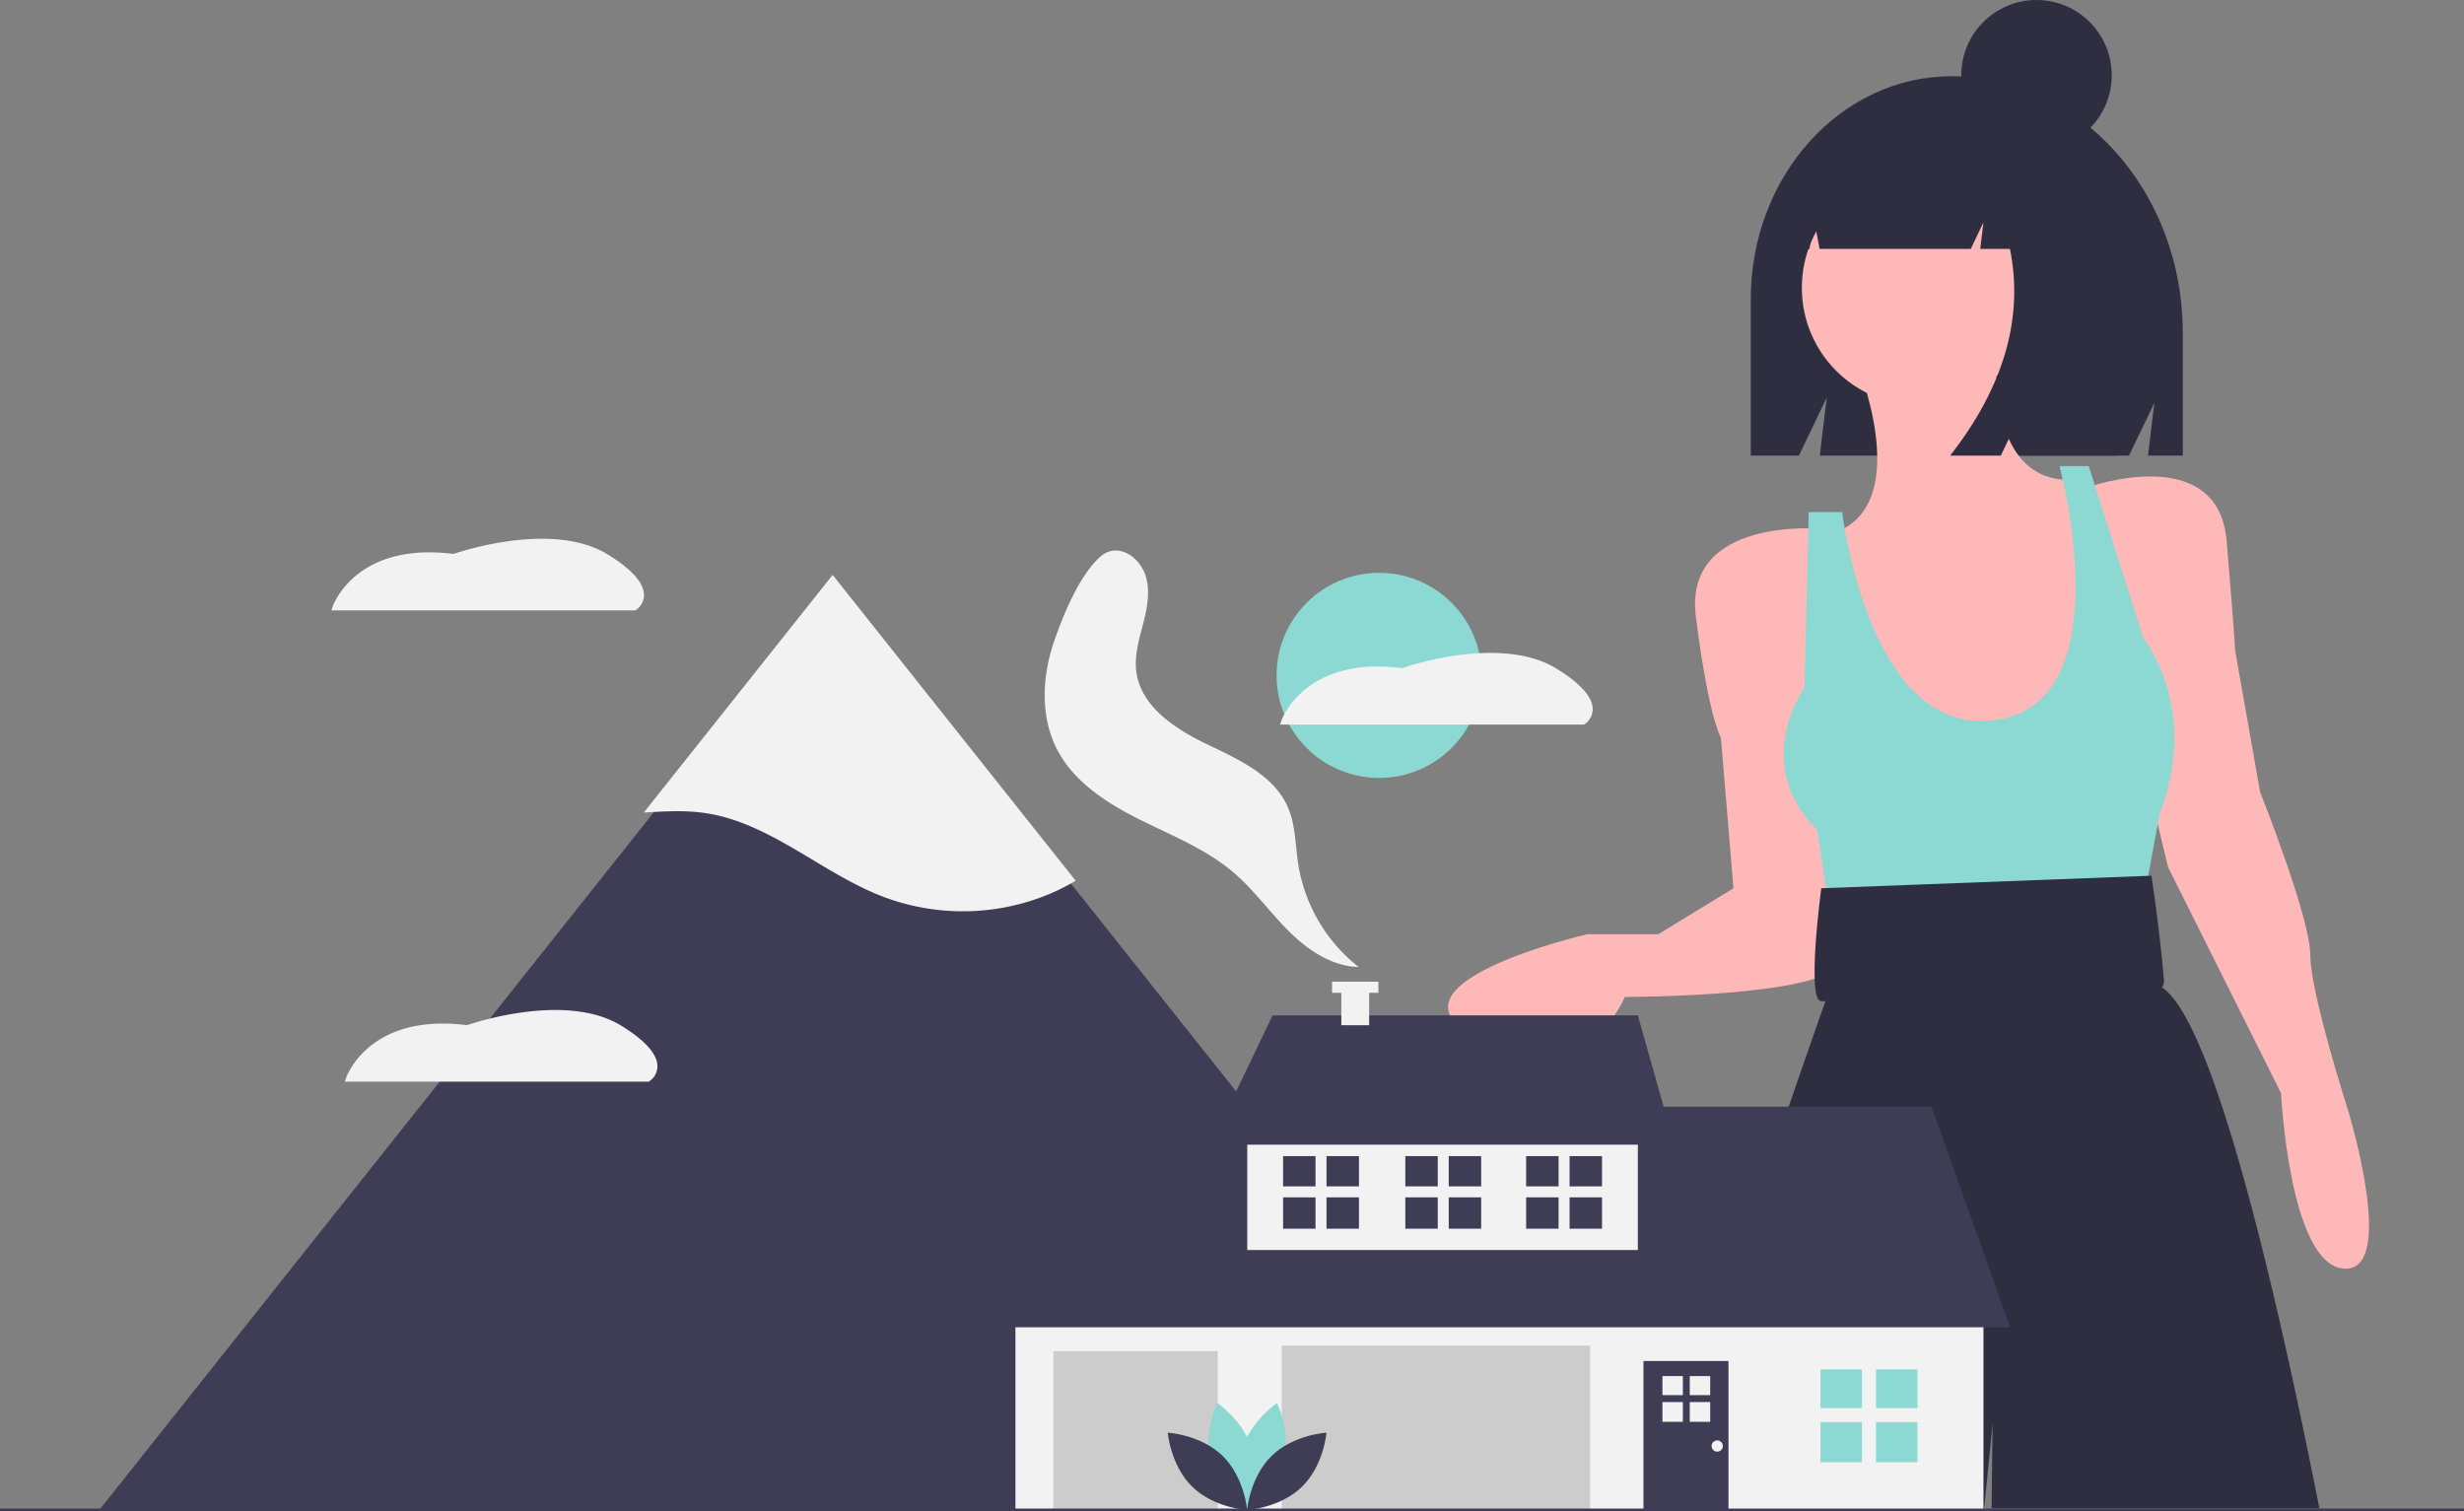 <svg id="e4e42fbc-60f0-40a6-9c31-8cbde6ff8eeb" data-name="Layer 1" xmlns="http://www.w3.org/2000/svg"
     viewBox="0 0 1157.574 710">
    <rect x="0" y="0" width="1157.574" height="710" fill="#808080" stroke="none"/>
    <title>build_your_ home</title>
    <path d="M938.088,130.813h-0c-52.119,0-94.37,46.889-94.37,104.73v73.488H866.319l13.085-27.228-3.271,27.228h145.273l11.895-24.752-2.974,24.752h16.356V251.33C1046.684,184.77,998.064,130.813,938.088,130.813Z"
          transform="translate(-21.213 -95)" fill="#2f2e41"/>
    <path d="M892.535,262.894s29.455,68.728-9.818,82.474l39.273,129.602,66.765-3.927,17.673-43.201-3.927-64.801-5.891-43.201s-41.237,9.818-37.31-62.837Z"
          transform="translate(-21.213 -95)" fill="#ffb8b8"/>
    <path d="M876.826,343.404s-64.801-5.891-58.91,41.237,11.782,56.946,11.782,56.946l5.891,70.692-35.346,21.6H766.861s-102.111,23.564-51.055,49.092,68.728-19.637,68.728-19.637,94.256,0,100.147-15.709S876.826,343.404,876.826,343.404Z"
          transform="translate(-21.213 -95)" fill="#ffb8b8"/>
    <path d="M1002.501,323.767s60.874-21.6,64.801,25.528,3.927,51.055,3.927,51.055l11.782,66.765s23.564,58.91,23.564,76.583,17.673,72.656,17.673,72.656,23.564,76.583-1.964,74.619-29.455-82.474-29.455-82.474l-53.019-106.038-15.709-64.801Z"
          transform="translate(-21.213 -95)" fill="#ffb8b8"/>
    <path d="M886.644,335.55H870.935l-1.964,82.474s-25.528,35.346,5.891,66.765l7.855,51.055,143.348-5.891,9.818-53.019s19.637-43.201-7.855-82.474l-25.528-80.51H988.755s31.836,117.384-35.346,119.784C898.426,435.697,886.644,335.55,886.644,335.55Z"
          transform="translate(-21.213 -95)" fill="#8cd8d2"/>
    <path d="M956.863,803.603c.25-24.973.47-39.97.47-39.97s-1.482,14.996-3.997,39.97H799.113c40.752-128.404,78.124-233.933,79.637-238.17a.652.652,0,0,1,.042-.136l4.759-15.852v-.01l2.014-6.721v-.031l2.129-7.044,2.88-9.612,127.632-3.924,3.569,8.025,12.148,27.311a10.283,10.283,0,0,1,2.964,1.398c21.843,14.308,49.112,119.127,73.97,244.766Z"
          transform="translate(-21.213 -95)" fill="#2f2e41"/>
    <path d="M1031.956,506.389l-155.13,5.891s-7.08,53.019,0,53.019c1.964,0,162.985,13.746,161.021-9.818S1031.956,506.389,1031.956,506.389Z"
          transform="translate(-21.213 -95)" fill="#2f2e41"/>
    <circle cx="901.672" cy="135.21" r="55.175" fill="#ffb8b8"/>
    <path d="M964.916,159.662c-9.475-12.2-23.45-19.928-39.051-19.928h-1.853c-35.723,0-64.681,32.325-64.681,72.2v0h11.97l1.933-14.714,2.834,14.714h70.992L953.007,199.486l-1.487,12.448h13.966q9.776,48.548-28.092,97.096h23.791L973.081,284.134l-2.974,24.896H1015.458l8.922-57.262C1024.38,208.884,999.463,172.52,964.916,159.662Z"
          transform="translate(-21.213 -95)" fill="#2f2e41"/>
    <circle cx="956.742" cy="35.346" r="35.346" fill="#2f2e41"/>
    <circle cx="647.905" cy="317.274" r="48.183" fill="#8cd8d2"/>
    <path d="M323.746,374.597a8.465,8.465,0,0,1-3.789,6.957l-.317.198H176.906l.574-1.749c.099-.31,10.548-30.633,56.804-24.778,4.363-1.492,46.936-15.392,72.42.224C318.01,362.379,323.746,368.821,323.746,374.597Z"
          transform="translate(-21.213 -95)" fill="#f2f2f2"/>
    <path d="M551.676,621.283c14.366.308,25.795,10.719,25.795,10.719s-11.864,9.911-26.231,9.603-25.795-10.719-25.795-10.719S537.31,620.975,551.676,621.283Z"
          transform="translate(-21.213 -95)" fill="#8cd8d2"/>
    <path d="M479.449,572.243c12.979,6.166,27.863,1.985,27.863,1.985s-6.161-14.179-19.14-20.345-27.863-1.985-27.863-1.985S466.47,566.077,479.449,572.243Z"
          transform="translate(-21.213 -95)" fill="#8cd8d2"/>
    <path d="M480.769,566.116c14.31-1.308,26.836,7.753,26.836,7.753s-10.676,11.182-24.986,12.489-26.836-7.753-26.836-7.753S466.459,567.423,480.769,566.116Z"
          transform="translate(-21.213 -95)" fill="#3f3d56"/>
    <path d="M533.225,568.593c-1.372,14.304,7.634,26.87,7.634,26.87s11.229-10.626,12.601-24.93-7.634-26.87-7.634-26.87S534.597,554.289,533.225,568.593Z"
          transform="translate(-21.213 -95)" fill="#3f3d56"/>
    <path d="M600.619,656.32c-7.506,12.254-4.923,27.496-4.923,27.496s14.752-4.625,22.257-16.879,4.923-27.496,4.923-27.496S608.124,644.066,600.619,656.32Z"
          transform="translate(-21.213 -95)" fill="#3f3d56"/>
    <path d="M578.844,789.549l1.094-.739a34.269,34.269,0,0,1-6.048-19.004c.031-9.939,4.912-19.131,9.634-28.021.876-1.65,1.75-3.295,2.59-4.939a107.809,107.809,0,0,0,8.385-21.051c7.323-27.214.113-59.321-19.286-85.887-15.389-21.074-38.33-39.503-70.132-56.339l-.618,1.167c31.621,16.74,54.415,35.041,69.684,55.95,19.166,26.246,26.297,57.934,19.077,84.765a106.528,106.528,0,0,1-8.285,20.793c-.838,1.638-1.708,3.276-2.581,4.92-4.796,9.032-9.756,18.371-9.788,28.637A35.601,35.601,0,0,0,578.844,789.549Z"
          transform="translate(-21.213 -95)" fill="#3f3d56"/>
    <circle cx="421.179" cy="467.763" r="12.541" fill="#3f3d56"/>
    <polygon
            points="737.032 709.366 46.624 709.366 58.274 694.707 229.206 479.657 237.074 469.756 307.699 380.901 391.828 275.056 500.096 411.27 737.032 709.366"
            fill="#3f3d56"/>
    <path d="M526.569,508.747a101.315,101.315,0,0,1-13.888,6.864,105.924,105.924,0,0,1-76.297.752c-29.14-11.062-53.359-35.044-84.212-39.457-9.44-1.351-18.977-.759-28.521-.188l88.73-111.633Z"
          transform="translate(-21.213 -95)" fill="#f2f2f2"/>
    <path d="M559.385,365.387c2.35,7.271.79,15.18-1.125,22.578s-4.194,14.965-3.215,22.543c2.115,16.377,18.151,26.88,33.035,34.029s31.631,14.568,38.191,29.722c3.628,8.382,3.457,17.837,4.869,26.861a76.708,76.708,0,0,0,28.374,48.155c-12.638-.3-23.959-7.984-32.906-16.916s-16.368-19.382-25.995-27.576c-12.975-11.044-29.18-17.366-44.411-25.002s-30.408-17.451-38.292-32.556c-8.06-15.441-7.168-34.322-1.525-50.8,4.191-12.238,11.898-31.229,21.821-39.965C546.016,349.584,556.43,356.245,559.385,365.387Z"
          transform="translate(-21.213 -95)" fill="#f2f2f2"/>
    <rect x="477.049" y="612.963" width="454.772" height="96.367" fill="#f2f2f2"/>
    <polygon points="462.528 623.524 512.032 519.896 907.399 519.896 944.362 623.524 462.528 623.524" fill="#3f3d56"/>
    <rect x="585.957" y="526.497" width="183.493" height="60.724" fill="#f2f2f2"/>
    <polygon points="597.837 476.993 568.795 537.718 786.611 537.718 769.449 476.993 597.837 476.993" fill="#3f3d56"/>
    <rect x="602.128" y="632.104" width="144.88" height="77.225" fill="#ccc"/>
    <rect x="494.87" y="634.744" width="77.225" height="74.585" fill="#ccc"/>
    <rect x="772.09" y="639.365" width="39.933" height="69.965" fill="#3f3d56"/>
    <rect x="855.255" y="643.325" width="19.471" height="18.151" fill="#8cd8d2"/>
    <rect x="881.327" y="643.325" width="19.471" height="18.151" fill="#8cd8d2"/>
    <rect x="855.255" y="668.077" width="19.471" height="18.811" fill="#8cd8d2"/>
    <rect x="881.327" y="668.077" width="19.471" height="18.811" fill="#8cd8d2"/>
    <rect x="602.788" y="543.113" width="15.238" height="14.205" fill="#3f3d56"/>
    <rect x="623.192" y="543.113" width="15.238" height="14.205" fill="#3f3d56"/>
    <rect x="602.788" y="562.484" width="15.238" height="14.722" fill="#3f3d56"/>
    <rect x="623.192" y="562.484" width="15.238" height="14.722" fill="#3f3d56"/>
    <rect x="716.976" y="543.113" width="15.238" height="14.205" fill="#3f3d56"/>
    <rect x="737.38" y="543.113" width="15.238" height="14.205" fill="#3f3d56"/>
    <rect x="716.976" y="562.484" width="15.238" height="14.722" fill="#3f3d56"/>
    <rect x="737.38" y="562.484" width="15.238" height="14.722" fill="#3f3d56"/>
    <rect x="660.212" y="543.113" width="15.238" height="14.205" fill="#3f3d56"/>
    <rect x="680.616" y="543.113" width="15.238" height="14.205" fill="#3f3d56"/>
    <rect x="660.212" y="562.484" width="15.238" height="14.722" fill="#3f3d56"/>
    <rect x="680.616" y="562.484" width="15.238" height="14.722" fill="#3f3d56"/>
    <rect x="781" y="646.453" width="9.595" height="8.944" fill="#f2f2f2"/>
    <rect x="793.847" y="646.453" width="9.595" height="8.944" fill="#f2f2f2"/>
    <rect x="781" y="658.65" width="9.595" height="9.269" fill="#f2f2f2"/>
    <rect x="793.847" y="658.65" width="9.595" height="9.269" fill="#f2f2f2"/>
    <circle cx="806.742" cy="679.298" r="2.64" fill="#f2f2f2"/>
    <polygon
            points="647.575 461.163 625.793 461.163 625.793 466.397 630.15 466.397 630.15 481.624 643.219 481.624 643.219 466.397 647.575 466.397 647.575 461.163"
            fill="#f2f2f2"/>
    <path d="M624.175,781.881c-3.752,13.871-16.605,22.462-16.605,22.462s-6.769-13.899-3.017-27.77,16.605-22.462,16.605-22.462S627.927,768.009,624.175,781.881Z"
          transform="translate(-21.213 -95)" fill="#8cd8d2"/>
    <path d="M590.039,781.881c3.752,13.871,16.605,22.462,16.605,22.462s6.769-13.899,3.017-27.77-16.605-22.462-16.605-22.462S586.286,768.009,590.039,781.881Z"
          transform="translate(-21.213 -95)" fill="#8cd8d2"/>
    <path d="M595.552,778.9c10.297,10.023,11.554,25.432,11.554,25.432s-15.437-.843-25.733-10.866-11.554-25.432-11.554-25.432S585.256,768.876,595.552,778.9Z"
          transform="translate(-21.213 -95)" fill="#3f3d56"/>
    <path d="M618.661,778.9c-10.297,10.023-11.554,25.432-11.554,25.432s15.437-.843,25.733-10.866,11.554-25.432,11.554-25.432S628.958,768.876,618.661,778.9Z"
          transform="translate(-21.213 -95)" fill="#3f3d56"/>
    <rect y="708.68" width="1157.574" height="1.32" fill="#3f3d56"/>
    <path d="M769.445,428.221a8.465,8.465,0,0,1-3.789,6.957l-.317.198H622.604l.574-1.749c.099-.31,10.548-30.633,56.804-24.778,4.363-1.492,46.936-15.392,72.42.224C763.709,416.003,769.445,422.445,769.445,428.221Z"
          transform="translate(-21.213 -95)" fill="#f2f2f2"/>
    <path d="M330.071,595.966a8.465,8.465,0,0,1-3.789,6.957l-.317.198H183.23l.574-1.749c.099-.31,10.548-30.633,56.804-24.778,4.363-1.492,46.936-15.392,72.42.224C324.335,583.749,330.071,590.191,330.071,595.966Z"
          transform="translate(-21.213 -95)" fill="#f2f2f2"/>
</svg>